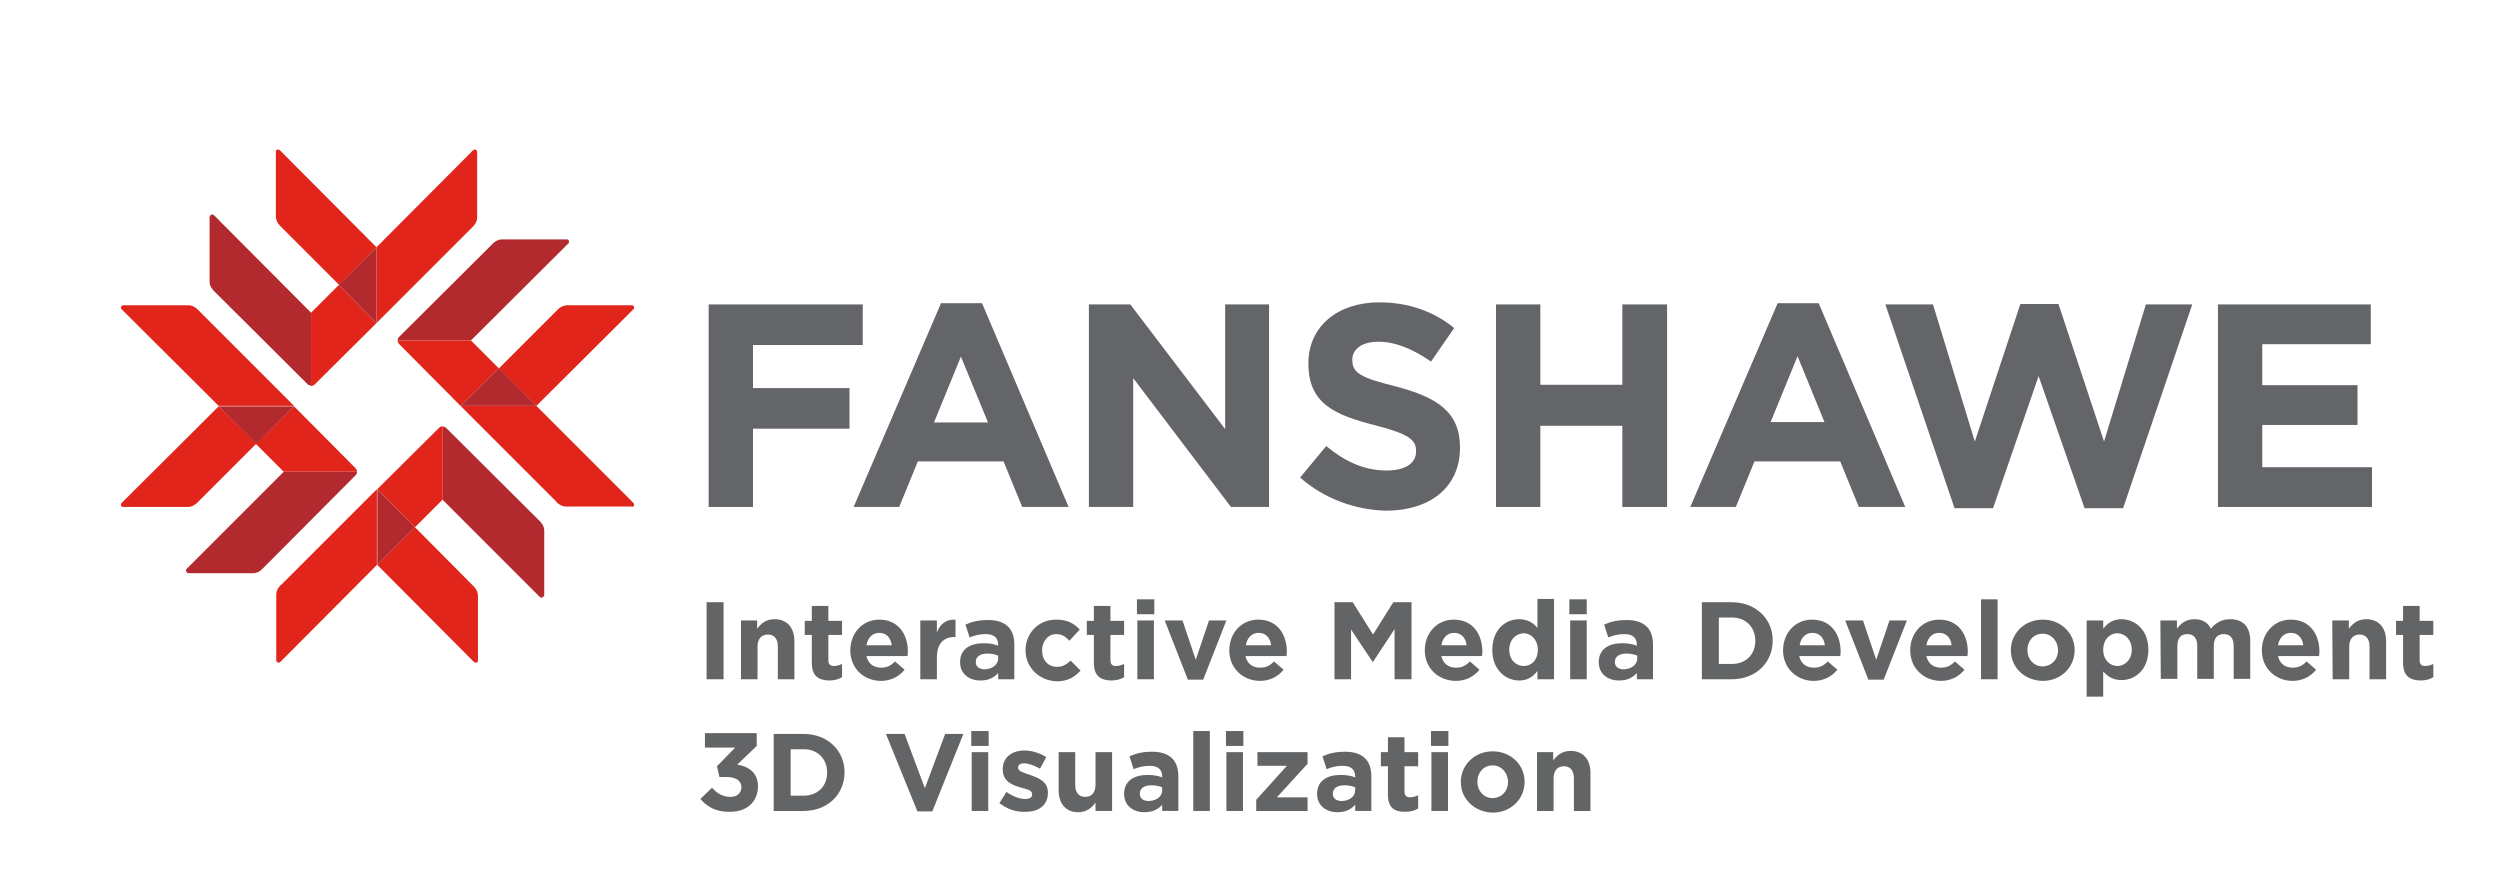 <?xml version="1.0" encoding="utf-8"?>
<!-- Generator: Adobe Illustrator 24.1.2, SVG Export Plug-In . SVG Version: 6.00 Build 0)  -->
<svg version="1.1" id="Layer_1" xmlns="http://www.w3.org/2000/svg" xmlns:xlink="http://www.w3.org/1999/xlink" x="0px" y="0px"
	 viewBox="0 0 603.6 214.3" style="enable-background:new 0 0 603.6 214.3;" xml:space="preserve">
<style type="text/css">
	.st0{enable-background:new    ;}
	.st1{fill:#636466;}
	.st2{fill:#808285;}
	.st3{fill:#ED1C24;}
	.st4{fill:#BE1E2D;}
	.st5{fill:#4D4D4F;}
	.st6{fill:#6D6E71;}
	.st7{fill:#636569;}
	.st8{fill:#E1251B;}
	.st9{fill:#EC1C24;}
	.st10{fill:#B2292E;}
</style>
<g class="st0">
	<path class="st1" d="M170.6,145.4h4.1V164h-4.1V145.4z"/>
	<path class="st1" d="M178.8,149.8h4v2c0.9-1.2,2.1-2.3,4.2-2.3c3,0,4.8,2,4.8,5.3v9.2h-4v-7.9c0-1.9-0.9-2.9-2.4-2.9
		s-2.5,1-2.5,2.9v7.9h-4v-14.2H178.8z"/>
	<path class="st1" d="M196,160v-6.7h-1.7v-3.4h1.7v-3.6h4v3.6h3.3v3.4H200v6.1c0,0.9,0.4,1.4,1.3,1.4c0.7,0,1.4-0.2,2-0.5v3.2
		c-0.8,0.5-1.8,0.8-3.2,0.8C197.7,164.2,196,163.3,196,160z"/>
	<path class="st1" d="M205.3,157L205.3,157c0-4.1,2.9-7.4,7-7.4c4.7,0,6.9,3.7,6.9,7.7c0,0.3,0,0.7-0.1,1.1h-9.9
		c0.4,1.8,1.7,2.8,3.5,2.8c1.4,0,2.3-0.4,3.4-1.5l2.3,2c-1.3,1.6-3.2,2.7-5.8,2.7C208.4,164.3,205.3,161.3,205.3,157z M215.3,155.8
		c-0.2-1.8-1.3-3-3-3s-2.8,1.2-3.1,3H215.3z"/>
	<path class="st1" d="M222.2,149.8h4v2.9c0.8-2,2.1-3.2,4.5-3.1v4.2h-0.2c-2.7,0-4.3,1.6-4.3,5v5.2h-4V149.8z"/>
	<path class="st1" d="M231.8,159.9L231.8,159.9c0-3.2,2.4-4.6,5.7-4.6c1.4,0,2.5,0.2,3.5,0.6v-0.2c0-1.7-1-2.6-3-2.6
		c-1.5,0-2.6,0.3-3.9,0.8l-1-3.1c1.6-0.7,3.1-1.1,5.5-1.1c2.2,0,3.8,0.6,4.8,1.6c1.1,1.1,1.5,2.6,1.5,4.5v8.2H241v-1.5
		c-1,1.1-2.3,1.8-4.3,1.8C234,164.3,231.8,162.7,231.8,159.9z M241,159v-0.7c-0.7-0.3-1.6-0.5-2.6-0.5c-1.7,0-2.8,0.7-2.8,2v0.1
		c0,1.1,0.9,1.7,2.2,1.7C239.7,161.5,241,160.4,241,159z"/>
	<path class="st1" d="M247.6,157L247.6,157c0-4.1,3.1-7.4,7.4-7.4c2.7,0,4.3,0.9,5.7,2.4l-2.5,2.7c-0.9-1-1.8-1.6-3.2-1.6
		c-2,0-3.4,1.8-3.4,3.9v0.1c0,2.2,1.4,3.9,3.6,3.9c1.4,0,2.3-0.6,3.3-1.5l2.4,2.4c-1.4,1.5-3,2.6-5.8,2.6
		C250.7,164.3,247.6,161,247.6,157z"/>
	<path class="st1" d="M264.1,160v-6.7h-1.7v-3.4h1.7v-3.6h4v3.6h3.3v3.4h-3.3v6.1c0,0.9,0.4,1.4,1.3,1.4c0.7,0,1.4-0.2,2-0.5v3.2
		c-0.8,0.5-1.8,0.8-3.2,0.8C265.8,164.2,264.1,163.3,264.1,160z"/>
	<path class="st1" d="M274.5,144.7h4.2v3.6h-4.2V144.7z M274.6,149.8h4V164h-4V149.8z"/>
	<path class="st1" d="M281.2,149.8h4.3l3.2,9.5l3.2-9.5h4.2l-5.6,14.3h-3.7L281.2,149.8z"/>
	<path class="st1" d="M296.8,157L296.8,157c0-4.1,2.9-7.4,7-7.4c4.7,0,6.9,3.7,6.9,7.7c0,0.3,0,0.7-0.1,1.1h-9.9
		c0.4,1.8,1.7,2.8,3.5,2.8c1.4,0,2.3-0.4,3.4-1.5l2.3,2c-1.3,1.6-3.2,2.7-5.8,2.7C300,164.3,296.8,161.3,296.8,157z M306.9,155.8
		c-0.2-1.8-1.3-3-3-3s-2.8,1.2-3.1,3H306.9z"/>
	<path class="st1" d="M322.2,145.4h4.4l4.9,7.8l4.9-7.8h4.4V164h-4.1v-12.1l-5.2,7.9h-0.1l-5.2-7.8v12h-4L322.2,145.4L322.2,145.4z"
		/>
	<path class="st1" d="M344,157L344,157c0-4.1,2.9-7.4,7-7.4c4.7,0,6.9,3.7,6.9,7.7c0,0.3,0,0.7-0.1,1.1H348c0.4,1.8,1.7,2.8,3.5,2.8
		c1.4,0,2.3-0.4,3.4-1.5l2.3,2c-1.3,1.6-3.2,2.7-5.8,2.7C347.2,164.3,344,161.3,344,157z M354.1,155.8c-0.2-1.8-1.3-3-3-3
		s-2.8,1.2-3.1,3H354.1z"/>
	<path class="st1" d="M360.3,156.9L360.3,156.9c0-4.8,3.1-7.4,6.5-7.4c2.1,0,3.5,1,4.4,2.1v-7h4V164h-4v-2c-1,1.3-2.3,2.3-4.4,2.3
		C363.5,164.3,360.3,161.7,360.3,156.9z M371.3,156.9L371.3,156.9c0-2.4-1.6-4-3.4-4s-3.5,1.5-3.5,3.9v0.1c0,2.4,1.6,3.9,3.5,3.9
		S371.3,159.3,371.3,156.9z"/>
	<path class="st1" d="M378.9,144.7h4.2v3.6h-4.2V144.7z M379.1,149.8h4V164h-4V149.8z"/>
	<path class="st1" d="M386,159.9L386,159.9c0-3.2,2.4-4.6,5.7-4.6c1.4,0,2.5,0.2,3.5,0.6v-0.2c0-1.7-1-2.6-3-2.6
		c-1.5,0-2.6,0.3-3.9,0.8l-1-3.1c1.6-0.7,3.1-1.1,5.5-1.1c2.2,0,3.8,0.6,4.8,1.6c1.1,1.1,1.5,2.6,1.5,4.5v8.2h-3.9v-1.5
		c-1,1.1-2.3,1.8-4.3,1.8C388.2,164.3,386,162.7,386,159.9z M395.3,159v-0.7c-0.7-0.3-1.6-0.5-2.6-0.5c-1.7,0-2.8,0.7-2.8,2v0.1
		c0,1.1,0.9,1.7,2.2,1.7C394,161.5,395.3,160.4,395.3,159z"/>
	<path class="st1" d="M410.9,145.4h7.2c5.8,0,9.9,4,9.9,9.2v0.1c0,5.2-4,9.3-9.9,9.3h-7.2V145.4z M418.2,160.3
		c3.3,0,5.6-2.3,5.6-5.5v-0.1c0-3.3-2.3-5.6-5.6-5.6H415v11.2L418.2,160.3L418.2,160.3z"/>
	<path class="st1" d="M430.5,157L430.5,157c0-4.1,2.9-7.4,7-7.4c4.7,0,6.9,3.7,6.9,7.7c0,0.3,0,0.7-0.1,1.1h-9.9
		c0.4,1.8,1.7,2.8,3.5,2.8c1.4,0,2.3-0.4,3.4-1.5l2.3,2c-1.3,1.6-3.2,2.7-5.8,2.7C433.7,164.3,430.5,161.3,430.5,157z M440.6,155.8
		c-0.2-1.8-1.3-3-3-3s-2.8,1.2-3.1,3H440.6z"/>
	<path class="st1" d="M445.5,149.8h4.3l3.2,9.5l3.2-9.5h4.2l-5.6,14.3h-3.7L445.5,149.8z"/>
	<path class="st1" d="M461.2,157L461.2,157c0-4.1,2.9-7.4,7-7.4c4.7,0,6.9,3.7,6.9,7.7c0,0.3,0,0.7-0.1,1.1h-9.9
		c0.4,1.8,1.7,2.8,3.5,2.8c1.4,0,2.3-0.4,3.4-1.5l2.3,2c-1.3,1.6-3.2,2.7-5.8,2.7C464.4,164.3,461.2,161.3,461.2,157z M471.2,155.8
		c-0.2-1.8-1.3-3-3-3s-2.8,1.2-3.1,3H471.2z"/>
	<path class="st1" d="M478.3,144.7h4V164h-4V144.7z"/>
	<path class="st1" d="M485.5,157L485.5,157c0-4.1,3.3-7.4,7.7-7.4c4.4,0,7.7,3.3,7.7,7.3v0.1c0,4.1-3.3,7.4-7.7,7.4
		C488.7,164.3,485.5,161.1,485.5,157z M496.9,157L496.9,157c0-2.1-1.5-4-3.7-4c-2.3,0-3.7,1.8-3.7,3.9v0.1c0,2.1,1.5,3.9,3.7,3.9
		C495.5,160.8,496.9,159.1,496.9,157z"/>
	<path class="st1" d="M503.8,149.8h4v2c1-1.3,2.3-2.3,4.4-2.3c3.3,0,6.5,2.6,6.5,7.3v0.1c0,4.7-3.1,7.3-6.5,7.3
		c-2.1,0-3.5-1-4.4-2.1v6.1h-4L503.8,149.8L503.8,149.8z M514.7,156.9L514.7,156.9c0-2.4-1.6-4-3.5-4s-3.4,1.6-3.4,3.9v0.1
		c0,2.4,1.6,3.9,3.4,3.9S514.7,159.3,514.7,156.9z"/>
	<path class="st1" d="M521.6,149.8h4v2c0.9-1.2,2.1-2.3,4.2-2.3c1.9,0,3.3,0.8,4,2.3c1.2-1.5,2.7-2.3,4.7-2.3c3,0,4.8,1.8,4.8,5.2
		v9.2h-4V156c0-1.9-0.8-2.9-2.4-2.9s-2.4,1-2.4,2.9v7.9h-4V156c0-1.9-0.8-2.9-2.4-2.9s-2.4,1-2.4,2.9v7.9h-4L521.6,149.8
		L521.6,149.8z"/>
	<path class="st1" d="M546.1,157L546.1,157c0-4.1,2.9-7.4,7-7.4c4.7,0,6.9,3.7,6.9,7.7c0,0.3,0,0.7-0.1,1.1H550
		c0.4,1.8,1.7,2.8,3.5,2.8c1.4,0,2.3-0.4,3.4-1.5l2.3,2c-1.3,1.6-3.2,2.7-5.8,2.7C549.3,164.3,546.1,161.3,546.1,157z M556.1,155.8
		c-0.2-1.8-1.3-3-3-3s-2.8,1.2-3.1,3H556.1z"/>
	<path class="st1" d="M563.1,149.8h4v2c0.9-1.2,2.1-2.3,4.2-2.3c3,0,4.8,2,4.8,5.3v9.2h-4v-7.9c0-1.9-0.9-2.9-2.4-2.9
		s-2.5,1-2.5,2.9v7.9h-4L563.1,149.8L563.1,149.8z"/>
	<path class="st1" d="M580.2,160v-6.7h-1.7v-3.4h1.7v-3.6h4v3.6h3.3v3.4h-3.3v6.1c0,0.9,0.4,1.4,1.3,1.4c0.7,0,1.4-0.2,2-0.5v3.2
		c-0.8,0.5-1.8,0.8-3.2,0.8C581.9,164.2,580.2,163.3,580.2,160z"/>
</g>
<g class="st0">
	<path class="st1" d="M169.1,192.9l2.8-2.7c1.3,1.4,2.6,2.2,4.5,2.2c1.5,0,2.6-0.9,2.6-2.3V190c0-1.5-1.4-2.4-3.6-2.4h-1.7l-0.6-2.6
		l4.4-4.5h-7.3V177h12.5v3.1l-4.7,4.5c2.5,0.4,5,1.8,5,5.2v0.1c0,3.5-2.5,6.1-6.7,6.1C173,196.1,170.7,194.8,169.1,192.9z"/>
	<path class="st1" d="M186.8,177.2h7.2c5.8,0,9.9,4,9.9,9.2v0.1c0,5.2-4,9.3-9.9,9.3h-7.2V177.2z M194.1,192.1
		c3.3,0,5.6-2.3,5.6-5.5v-0.1c0-3.3-2.3-5.6-5.6-5.6h-3.2v11.2L194.1,192.1L194.1,192.1z"/>
	<path class="st1" d="M213.9,177.2h4.5l4.9,13.1l4.9-13.1h4.4l-7.5,18.7h-3.6L213.9,177.2z"/>
	<path class="st1" d="M234.5,176.5h4.2v3.6h-4.2V176.5z M234.6,181.6h4v14.2h-4V181.6z"/>
	<path class="st1" d="M241.3,193.9l1.7-2.7c1.5,1.1,3.2,1.7,4.5,1.7c1.2,0,1.7-0.4,1.7-1.1v-0.1c0-0.9-1.4-1.2-2.9-1.6
		c-2-0.6-4.2-1.5-4.2-4.3v-0.1c0-2.9,2.3-4.5,5.2-4.5c1.8,0,3.8,0.6,5.3,1.6l-1.5,2.8c-1.4-0.8-2.8-1.3-3.8-1.3s-1.5,0.4-1.5,1v0.1
		c0,0.8,1.4,1.2,2.9,1.7c2,0.7,4.3,1.6,4.3,4.2v0.1c0,3.2-2.4,4.6-5.4,4.6C245.4,196.1,243.2,195.4,241.3,193.9z"/>
	<path class="st1" d="M255.6,190.8v-9.2h4v7.9c0,1.9,0.9,2.9,2.4,2.9s2.5-1,2.5-2.9v-7.9h4v14.2h-4v-2c-0.9,1.2-2.1,2.3-4.2,2.3
		C257.4,196.1,255.6,194.1,255.6,190.8z"/>
	<path class="st1" d="M271.4,191.7L271.4,191.7c0-3.2,2.4-4.6,5.7-4.6c1.4,0,2.5,0.2,3.5,0.6v-0.2c0-1.7-1-2.6-3-2.6
		c-1.5,0-2.6,0.3-3.9,0.8l-1-3.1c1.6-0.7,3.1-1.1,5.5-1.1c2.2,0,3.8,0.6,4.8,1.6c1.1,1.1,1.5,2.6,1.5,4.5v8.2h-3.9v-1.5
		c-1,1.1-2.3,1.8-4.3,1.8C273.6,196.1,271.4,194.5,271.4,191.7z M280.6,190.8v-0.7c-0.7-0.3-1.6-0.5-2.6-0.5c-1.7,0-2.8,0.7-2.8,2
		v0.1c0,1.1,0.9,1.7,2.2,1.7C279.4,193.3,280.6,192.2,280.6,190.8z"/>
	<path class="st1" d="M288.1,176.5h4v19.3h-4V176.5z"/>
	<path class="st1" d="M296,176.5h4.2v3.6H296V176.5z M296.1,181.6h4v14.2h-4V181.6z"/>
	<path class="st1" d="M303.4,193l7.3-8.1h-7.1v-3.3h12.1v2.8l-7.4,8.1h7.4v3.3h-12.4V193H303.4z"/>
	<path class="st1" d="M318,191.7L318,191.7c0-3.2,2.4-4.6,5.7-4.6c1.4,0,2.5,0.2,3.5,0.6v-0.2c0-1.7-1-2.6-3-2.6
		c-1.5,0-2.6,0.3-3.9,0.8l-1-3.1c1.6-0.7,3.1-1.1,5.5-1.1c2.2,0,3.8,0.6,4.8,1.6c1.1,1.1,1.5,2.6,1.5,4.5v8.2h-3.9v-1.5
		c-1,1.1-2.3,1.8-4.3,1.8C320.2,196.1,318,194.5,318,191.7z M327.2,190.8v-0.7c-0.7-0.3-1.6-0.5-2.6-0.5c-1.7,0-2.8,0.7-2.8,2v0.1
		c0,1.1,0.9,1.7,2.2,1.7C326,193.3,327.2,192.2,327.2,190.8z"/>
	<path class="st1" d="M335.1,191.8V185h-1.7v-3.4h1.7V178h4v3.6h3.3v3.4h-3.3v6.1c0,0.9,0.4,1.4,1.3,1.4c0.7,0,1.4-0.2,2-0.5v3.2
		c-0.8,0.5-1.8,0.8-3.2,0.8C336.7,196,335.1,195.1,335.1,191.8z"/>
	<path class="st1" d="M345.5,176.5h4.2v3.6h-4.2V176.5z M345.6,181.6h4v14.2h-4V181.6z"/>
	<path class="st1" d="M352.7,188.8L352.7,188.8c0-4.1,3.3-7.4,7.7-7.4c4.4,0,7.7,3.3,7.7,7.3v0.1c0,4.1-3.3,7.4-7.7,7.4
		C356,196.1,352.7,192.9,352.7,188.8z M364.1,188.8L364.1,188.8c0-2.1-1.5-4-3.7-4c-2.3,0-3.7,1.8-3.7,3.9v0.1
		c0,2.1,1.5,3.9,3.7,3.9C362.7,192.6,364.1,190.9,364.1,188.8z"/>
	<path class="st1" d="M371,181.6h4v2c0.9-1.2,2.1-2.3,4.2-2.3c3,0,4.8,2,4.8,5.3v9.2h-4v-7.9c0-1.9-0.9-2.9-2.4-2.9s-2.5,1-2.5,2.9
		v7.9h-4v-14.2H371z"/>
</g>
<g>
	<path class="st2" d="M-545.3,59.3l-23.4-23.5c-0.2-0.2-0.4-0.2-0.6-0.2c-0.3,0.1-0.4,0.3-0.4,0.5c0,0,0,15.6,0,15.7
		c0,0.9,0.4,1.7,1,2.3l0,0l14.3,14.3L-545.3,59.3z"/>
	<path class="st3" d="M-561.2,93.8"/>
	<path class="st4" d="M-561.1,93.8"/>
	<path class="st5" d="M-584.7,51.6c-0.2-0.2-0.4-0.2-0.6-0.2c-0.2,0.1-0.4,0.3-0.5,0.5v15.6c-0.1,1.4,1,2.4,1,2.4l22.8,22.7
		c0.1,0.1,0.4,0.4,0.9,0.4V75.1L-584.7,51.6z"/>
	<path class="st2" d="M-545.3,77.6l-9.1-9.2l-6.7,6.7v17.8c0.6,0,1-0.5,1-0.5L-545.3,77.6z"/>
	<path class="st2" d="M-520.8,36.2c0-0.4-0.3-0.6-0.6-0.6c-0.1,0-0.3,0.1-0.4,0.2l-23.5,23.5v18.4l23.1-23.1l0,0
		c0.8-0.7,1.3-1.6,1.3-2.5L-520.8,36.2L-520.8,36.2z"/>
	<polygon class="st5" points="-545.3,59.3 -554.4,68.4 -545.3,77.6 	"/>
	<path class="st2" d="M-583.6,97.8l-23.5,23.4c-0.2,0.2-0.2,0.4-0.2,0.6c0.1,0.3,0.3,0.4,0.5,0.4c0,0,15.6,0,15.7,0
		c0.9,0,1.7-0.4,2.3-1l0,0l14.4-14.2L-583.6,97.8z"/>
	<path class="st3" d="M-549.1,113.7"/>
	<path class="st4" d="M-549.1,113.7"/>
	<path class="st5" d="M-591.3,137.2c-0.2,0.2-0.2,0.4-0.2,0.6c0.1,0.2,0.3,0.4,0.5,0.5h15.6c1.4,0.1,2.4-1,2.4-1l22.6-22.7
		c0.1-0.1,0.4-0.4,0.4-0.9h-17.7L-591.3,137.2z"/>
	<path class="st6" d="M-565.2,97.8l-9.2,9.1l6.7,6.7h17.8c0-0.6-0.5-1-0.5-1L-565.2,97.8z"/>
	<path class="st2" d="M-606.7,73.4c-0.4,0-0.6,0.3-0.6,0.6c0,0.1,0.1,0.3,0.2,0.4l23.5,23.4h18.4l-23.1-23.1l0,0
		c-0.7-0.8-1.6-1.3-2.5-1.3C-590.8,73.4-606.7,73.4-606.7,73.4z"/>
	<polygon class="st5" points="-583.6,97.8 -574.4,107 -565.2,97.8 	"/>
	<path class="st2" d="M-545.1,136.3l23.4,23.5c0.2,0.2,0.4,0.2,0.6,0.2c0.3-0.1,0.4-0.3,0.4-0.5c0,0,0-15.6,0-15.7
		c0-0.9-0.4-1.7-1-2.3l0,0l-14.3-14.3L-545.1,136.3z"/>
	<path class="st5" d="M-505.7,144c0.2,0.2,0.4,0.2,0.6,0.2c0.2,0,0.4-0.3,0.5-0.5v-15.6c0.1-1.4-1-2.4-1-2.4l-22.8-22.7
		c-0.1-0.1-0.4-0.4-0.9-0.4v17.8L-505.7,144z"/>
	<path class="st2" d="M-545.1,117.9l9.1,9.2l6.7-6.7v-17.8c-0.6,0-1,0.5-1,0.5L-545.1,117.9z"/>
	<path class="st2" d="M-569.6,159.4c0,0.4,0.3,0.6,0.6,0.6c0.1,0,0.3-0.1,0.4-0.2l23.4-23.5v-18.4l-23,23.1l0,0
		c-0.8,0.7-1.3,1.6-1.3,2.5L-569.6,159.4L-569.6,159.4z"/>
	<polygon class="st5" points="-545.1,136.3 -536,127.2 -545.1,117.9 	"/>
	<path class="st2" d="M-506.5,97.7l23.5-23.4c0.2-0.2,0.2-0.4,0.2-0.6c-0.1-0.3-0.3-0.4-0.5-0.4c0,0-15.6,0-15.7,0
		c-0.9,0-1.7,0.4-2.3,1l0,0l-14.3,14.3L-506.5,97.7z"/>
	<path class="st3" d="M-541,81.9"/>
	<path class="st4" d="M-541,81.9"/>
	<path class="st5" d="M-498.8,58.4c0.2-0.2,0.2-0.4,0.2-0.6c-0.1-0.2-0.3-0.4-0.5-0.5h-15.6c-1.4-0.1-2.4,1-2.4,1L-539.8,81
		c-0.1,0.1-0.4,0.4-0.4,0.9h17.8L-498.8,58.4z"/>
	<path class="st2" d="M-524.9,97.7l9.2-9.1l-6.7-6.7h-17.8c0,0.6,0.5,1,0.5,1L-524.9,97.7z"/>
	<path class="st2" d="M-483.4,122.2c0.4,0,0.6-0.3,0.6-0.6c0-0.1-0.1-0.3-0.2-0.4l-23.5-23.4h-18.4l23.1,23.1l0,0
		c0.7,0.8,1.6,1.3,2.5,1.3H-483.4z"/>
	<polygon class="st5" points="-506.5,97.7 -515.6,88.6 -524.9,97.7 	"/>
</g>
<g>
	<polygon class="st1" points="-465.7,73.6 -428.3,73.6 -428.3,83.4 -454.8,83.4 -454.8,93.8 -431.4,93.8 -431.4,103.7 -454.8,103.7 
		-454.8,122.7 -465.7,122.7 	"/>
	<path class="st1" d="M-409.3,73.2h10l21.1,49.5h-11.3l-4.5-11h-20.8l-4.5,11h-11L-409.3,73.2z M-397.9,102.1l-6.5-15.9l-6.5,15.9
		H-397.9z"/>
	<polygon class="st1" points="-373.3,73.6 -363.4,73.6 -340.3,103.8 -340.3,73.6 -329.7,73.6 -329.7,122.7 -338.9,122.7 
		-362.7,91.4 -362.7,122.7 -373.3,122.7 	"/>
	<path class="st1" d="M-322,115.5l6.4-7.7c4.4,3.6,9.1,6,14.7,6c4.4,0,7.1-1.8,7.1-4.6v-0.1c0-2.7-1.7-4.1-9.9-6.2
		c-9.9-2.5-16.3-5.3-16.3-15v-0.1c0-8.9,7.2-14.8,17.2-14.8c7.2,0,13.3,2.3,18.2,6.3l-5.6,8.1c-4.4-3-8.6-4.8-12.8-4.8
		c-4.1,0-6.3,1.9-6.3,4.3V87c0,3.2,2.1,4.3,10.6,6.5c10,2.6,15.6,6.2,15.6,14.7v0.1c0,9.8-7.4,15.2-18,15.2
		C-308.7,123.4-316.2,120.8-322,115.5"/>
	<polygon class="st1" points="-274.6,73.6 -263.8,73.6 -263.8,93 -243.8,93 -243.8,73.6 -233,73.6 -233,122.7 -243.8,122.7 
		-243.8,103 -263.8,103 -263.8,122.7 -274.6,122.7 	"/>
	<path class="st1" d="M-206.2,73.2h10l21.1,49.5h-11.3l-4.5-11h-20.8l-4.5,11h-11L-206.2,73.2z M-194.8,102.1l-6.5-15.9l-6.5,15.9
		H-194.8z"/>
	<polygon class="st1" points="-180.1,73.6 -168.5,73.6 -158.3,106.8 -147.3,73.4 -138,73.4 -127,106.8 -116.9,73.6 -105.6,73.6 
		-122.3,123 -131.7,123 -142.8,90.9 -153.9,123 -163.3,123 	"/>
	<polygon class="st1" points="-99.3,73.6 -62.3,73.6 -62.3,83.2 -88.6,83.2 -88.6,93.1 -65.4,93.1 -65.4,102.7 -88.6,102.7 
		-88.6,113.1 -61.9,113.1 -61.9,122.7 -99.3,122.7 	"/>
</g>
<g class="st0">
	<path class="st1" d="M-465.4,145.4h4.1V164h-4.1V145.4z"/>
	<path class="st1" d="M-457.2,149.8h4v2c0.9-1.2,2.1-2.3,4.2-2.3c3,0,4.8,2,4.8,5.3v9.2h-4v-7.9c0-1.9-0.9-2.9-2.4-2.9
		s-2.5,1-2.5,2.9v7.9h-4v-14.2H-457.2z"/>
	<path class="st1" d="M-440,160v-6.7h-1.7v-3.4h1.7v-3.6h4v3.6h3.3v3.4h-3.3v6.1c0,0.9,0.4,1.4,1.3,1.4c0.7,0,1.4-0.2,2-0.5v3.2
		c-0.8,0.5-1.8,0.8-3.2,0.8C-438.3,164.2-440,163.3-440,160z"/>
	<path class="st1" d="M-430.7,157L-430.7,157c0-4.1,2.9-7.4,7-7.4c4.7,0,6.9,3.7,6.9,7.7c0,0.3,0,0.7-0.1,1.1h-9.9
		c0.4,1.8,1.7,2.8,3.5,2.8c1.4,0,2.3-0.4,3.4-1.5l2.3,2c-1.3,1.6-3.2,2.7-5.8,2.7C-427.6,164.3-430.7,161.3-430.7,157z
		 M-420.7,155.8c-0.2-1.8-1.3-3-3-3c-1.7,0-2.8,1.2-3.1,3H-420.7z"/>
	<path class="st1" d="M-413.8,149.8h4v2.9c0.8-2,2.1-3.2,4.5-3.1v4.2h-0.2c-2.7,0-4.3,1.6-4.3,5v5.2h-4V149.8z"/>
	<path class="st1" d="M-404.2,159.9L-404.2,159.9c0-3.2,2.4-4.6,5.7-4.6c1.4,0,2.5,0.2,3.5,0.6v-0.2c0-1.7-1-2.6-3-2.6
		c-1.5,0-2.6,0.3-3.9,0.8l-1-3.1c1.6-0.7,3.1-1.1,5.5-1.1c2.2,0,3.8,0.6,4.8,1.6c1.1,1.1,1.5,2.6,1.5,4.5v8.2h-3.9v-1.5
		c-1,1.1-2.3,1.8-4.3,1.8C-402,164.3-404.2,162.7-404.2,159.9z M-395,159v-0.7c-0.7-0.3-1.6-0.5-2.6-0.5c-1.7,0-2.8,0.7-2.8,2v0.1
		c0,1.1,0.9,1.7,2.2,1.7C-396.3,161.5-395,160.4-395,159z"/>
	<path class="st1" d="M-388.4,157L-388.4,157c0-4.1,3.1-7.4,7.4-7.4c2.7,0,4.3,0.9,5.7,2.4l-2.5,2.7c-0.9-1-1.8-1.6-3.2-1.6
		c-2,0-3.4,1.8-3.4,3.9v0.1c0,2.2,1.4,3.9,3.6,3.9c1.4,0,2.3-0.6,3.3-1.5l2.4,2.4c-1.4,1.5-3,2.6-5.8,2.6
		C-385.3,164.3-388.4,161-388.4,157z"/>
	<path class="st1" d="M-371.9,160v-6.7h-1.7v-3.4h1.7v-3.6h4v3.6h3.3v3.4h-3.3v6.1c0,0.9,0.4,1.4,1.3,1.4c0.7,0,1.4-0.2,2-0.5v3.2
		c-0.8,0.5-1.8,0.8-3.2,0.8C-370.2,164.2-371.9,163.3-371.9,160z"/>
	<path class="st1" d="M-361.5,144.7h4.2v3.6h-4.2V144.7z M-361.4,149.8h4V164h-4V149.8z"/>
	<path class="st1" d="M-354.8,149.8h4.3l3.2,9.5l3.2-9.5h4.2l-5.6,14.3h-3.7L-354.8,149.8z"/>
	<path class="st1" d="M-339.2,157L-339.2,157c0-4.1,2.9-7.4,7-7.4c4.7,0,6.9,3.7,6.9,7.7c0,0.3,0,0.7-0.1,1.1h-9.9
		c0.4,1.8,1.7,2.8,3.5,2.8c1.4,0,2.3-0.4,3.4-1.5l2.3,2c-1.3,1.6-3.2,2.7-5.8,2.7C-336,164.3-339.2,161.3-339.2,157z M-329.1,155.8
		c-0.2-1.8-1.3-3-3-3s-2.8,1.2-3.1,3H-329.1z"/>
	<path class="st1" d="M-313.8,145.4h4.4l4.9,7.8l4.9-7.8h4.4V164h-4.1v-12.1l-5.2,7.9h-0.1l-5.2-7.8v12h-4L-313.8,145.4
		L-313.8,145.4z"/>
	<path class="st1" d="M-292,157L-292,157c0-4.1,2.9-7.4,7-7.4c4.7,0,6.9,3.7,6.9,7.7c0,0.3,0,0.7-0.1,1.1h-9.8
		c0.4,1.8,1.7,2.8,3.5,2.8c1.4,0,2.3-0.4,3.4-1.5l2.3,2c-1.3,1.6-3.2,2.7-5.8,2.7C-288.8,164.3-292,161.3-292,157z M-281.9,155.8
		c-0.2-1.8-1.3-3-3-3s-2.8,1.2-3.1,3H-281.9z"/>
	<path class="st1" d="M-275.7,156.9L-275.7,156.9c0-4.8,3.1-7.4,6.5-7.4c2.1,0,3.5,1,4.4,2.1v-7h4V164h-4v-2c-1,1.3-2.3,2.3-4.4,2.3
		C-272.5,164.3-275.7,161.7-275.7,156.9z M-264.7,156.9L-264.7,156.9c0-2.4-1.6-4-3.4-4s-3.5,1.5-3.5,3.9v0.1c0,2.4,1.6,3.9,3.5,3.9
		S-264.7,159.3-264.7,156.9z"/>
	<path class="st1" d="M-257.1,144.7h4.2v3.6h-4.2V144.7z M-256.9,149.8h4V164h-4V149.8z"/>
	<path class="st1" d="M-250,159.9L-250,159.9c0-3.2,2.4-4.6,5.7-4.6c1.4,0,2.5,0.2,3.5,0.6v-0.2c0-1.7-1-2.6-3-2.6
		c-1.5,0-2.6,0.3-3.9,0.8l-1-3.1c1.6-0.7,3.1-1.1,5.5-1.1c2.2,0,3.8,0.6,4.8,1.6c1.1,1.1,1.5,2.6,1.5,4.5v8.2h-3.9v-1.5
		c-1,1.1-2.3,1.8-4.3,1.8C-247.8,164.3-250,162.7-250,159.9z M-240.7,159v-0.7c-0.7-0.3-1.6-0.5-2.6-0.5c-1.7,0-2.8,0.7-2.8,2v0.1
		c0,1.1,0.9,1.7,2.2,1.7C-242,161.5-240.7,160.4-240.7,159z"/>
	<path class="st1" d="M-225.1,145.4h7.2c5.8,0,9.9,4,9.9,9.2v0.1c0,5.2-4,9.3-9.9,9.3h-7.2V145.4z M-217.8,160.3
		c3.3,0,5.6-2.3,5.6-5.5v-0.1c0-3.3-2.3-5.6-5.6-5.6h-3.2v11.2L-217.8,160.3L-217.8,160.3z"/>
	<path class="st1" d="M-205.5,157L-205.5,157c0-4.1,2.9-7.4,7-7.4c4.7,0,6.9,3.7,6.9,7.7c0,0.3,0,0.7-0.1,1.1h-9.9
		c0.4,1.8,1.7,2.8,3.5,2.8c1.4,0,2.3-0.4,3.4-1.5l2.3,2c-1.3,1.6-3.2,2.7-5.8,2.7C-202.3,164.3-205.5,161.3-205.5,157z
		 M-195.4,155.8c-0.2-1.8-1.3-3-3-3s-2.8,1.2-3.1,3H-195.4z"/>
	<path class="st1" d="M-190.5,149.8h4.3l3.2,9.5l3.2-9.5h4.2l-5.6,14.3h-3.7L-190.5,149.8z"/>
	<path class="st1" d="M-174.8,157L-174.8,157c0-4.1,2.9-7.4,7-7.4c4.7,0,6.9,3.7,6.9,7.7c0,0.3,0,0.7-0.1,1.1h-9.9
		c0.4,1.8,1.7,2.8,3.5,2.8c1.4,0,2.3-0.4,3.4-1.5l2.3,2c-1.3,1.6-3.2,2.7-5.8,2.7C-171.6,164.3-174.8,161.3-174.8,157z
		 M-164.8,155.8c-0.2-1.8-1.3-3-3-3s-2.8,1.2-3.1,3H-164.8z"/>
	<path class="st1" d="M-157.7,144.7h4V164h-4V144.7z"/>
	<path class="st1" d="M-150.5,157L-150.5,157c0-4.1,3.3-7.4,7.7-7.4c4.4,0,7.7,3.3,7.7,7.3v0.1c0,4.1-3.3,7.4-7.7,7.4
		C-147.3,164.3-150.5,161.1-150.5,157z M-139.1,157L-139.1,157c0-2.1-1.5-4-3.7-4c-2.3,0-3.7,1.8-3.7,3.9v0.1c0,2.1,1.5,3.9,3.7,3.9
		C-140.5,160.8-139.1,159.1-139.1,157z"/>
	<path class="st1" d="M-132.2,149.8h4v2c1-1.3,2.3-2.3,4.4-2.3c3.3,0,6.5,2.6,6.5,7.3v0.1c0,4.7-3.1,7.3-6.5,7.3
		c-2.1,0-3.5-1-4.4-2.1v6.1h-4L-132.2,149.8L-132.2,149.8z M-121.3,156.9L-121.3,156.9c0-2.4-1.6-4-3.5-4s-3.4,1.6-3.4,3.9v0.1
		c0,2.4,1.6,3.9,3.4,3.9S-121.3,159.3-121.3,156.9z"/>
	<path class="st1" d="M-114.4,149.8h4v2c0.9-1.2,2.1-2.3,4.2-2.3c1.9,0,3.3,0.8,4,2.3c1.2-1.5,2.7-2.3,4.7-2.3c3,0,4.8,1.8,4.8,5.2
		v9.2h-4V156c0-1.9-0.8-2.9-2.4-2.9s-2.4,1-2.4,2.9v7.9h-4V156c0-1.9-0.8-2.9-2.4-2.9s-2.4,1-2.4,2.9v7.9h-4L-114.4,149.8
		L-114.4,149.8z"/>
	<path class="st1" d="M-89.9,157L-89.9,157c0-4.1,2.9-7.4,7-7.4c4.7,0,6.9,3.7,6.9,7.7c0,0.3,0,0.7-0.1,1.1H-86
		c0.4,1.8,1.7,2.8,3.5,2.8c1.4,0,2.3-0.4,3.4-1.5l2.3,2c-1.3,1.6-3.2,2.7-5.8,2.7C-86.7,164.3-89.9,161.3-89.9,157z M-79.9,155.8
		c-0.2-1.8-1.3-3-3-3s-2.8,1.2-3.1,3H-79.9z"/>
	<path class="st1" d="M-72.9,149.8h4v2c0.9-1.2,2.1-2.3,4.2-2.3c3,0,4.8,2,4.8,5.3v9.2h-4v-7.9c0-1.9-0.9-2.9-2.4-2.9
		s-2.5,1-2.5,2.9v7.9h-4L-72.9,149.8L-72.9,149.8z"/>
	<path class="st1" d="M-55.8,160v-6.7h-1.7v-3.4h1.7v-3.6h4v3.6h3.3v3.4h-3.3v6.1c0,0.9,0.4,1.4,1.3,1.4c0.7,0,1.4-0.2,2-0.5v3.2
		c-0.8,0.5-1.8,0.8-3.2,0.8C-54.1,164.2-55.8,163.3-55.8,160z"/>
</g>
<g class="st0">
	<path class="st1" d="M-466.9,192.9l2.8-2.7c1.3,1.4,2.6,2.2,4.5,2.2c1.5,0,2.6-0.9,2.6-2.3V190c0-1.5-1.4-2.4-3.6-2.4h-1.7
		l-0.6-2.6l4.4-4.5h-7.3V177h12.5v3.1l-4.7,4.5c2.5,0.4,5,1.8,5,5.2v0.1c0,3.5-2.5,6.1-6.7,6.1C-463,196.1-465.3,194.8-466.9,192.9z
		"/>
	<path class="st1" d="M-449.2,177.2h7.2c5.8,0,9.9,4,9.9,9.2v0.1c0,5.2-4,9.3-9.9,9.3h-7.2V177.2z M-441.9,192.1
		c3.3,0,5.6-2.3,5.6-5.5v-0.1c0-3.3-2.3-5.6-5.6-5.6h-3.2v11.2L-441.9,192.1L-441.9,192.1z"/>
	<path class="st1" d="M-422.1,177.2h4.5l4.9,13.1l4.9-13.1h4.4l-7.5,18.7h-3.6L-422.1,177.2z"/>
	<path class="st1" d="M-401.5,176.5h4.2v3.6h-4.2V176.5z M-401.4,181.6h4v14.2h-4V181.6z"/>
	<path class="st1" d="M-394.7,193.9l1.7-2.7c1.5,1.1,3.2,1.7,4.5,1.7c1.2,0,1.7-0.4,1.7-1.1v-0.1c0-0.9-1.4-1.2-2.9-1.6
		c-2-0.6-4.2-1.5-4.2-4.3v-0.1c0-2.9,2.3-4.5,5.2-4.5c1.8,0,3.8,0.6,5.3,1.6l-1.5,2.8c-1.4-0.8-2.8-1.3-3.8-1.3s-1.5,0.4-1.5,1v0.1
		c0,0.8,1.4,1.2,2.9,1.7c2,0.7,4.3,1.6,4.3,4.2v0.1c0,3.2-2.4,4.6-5.4,4.6C-390.6,196.1-392.8,195.4-394.7,193.9z"/>
	<path class="st1" d="M-380.4,190.8v-9.2h4v7.9c0,1.9,0.9,2.9,2.4,2.9s2.5-1,2.5-2.9v-7.9h4v14.2h-4v-2c-0.9,1.2-2.1,2.3-4.2,2.3
		C-378.6,196.1-380.4,194.1-380.4,190.8z"/>
	<path class="st1" d="M-364.6,191.7L-364.6,191.7c0-3.2,2.4-4.6,5.7-4.6c1.4,0,2.5,0.2,3.5,0.6v-0.2c0-1.7-1-2.6-3-2.6
		c-1.5,0-2.6,0.3-3.9,0.8l-1-3.1c1.6-0.7,3.1-1.1,5.5-1.1c2.2,0,3.8,0.6,4.8,1.6c1.1,1.1,1.5,2.6,1.5,4.5v8.2h-3.9v-1.5
		c-1,1.1-2.3,1.8-4.3,1.8C-362.4,196.1-364.6,194.5-364.6,191.7z M-355.4,190.8v-0.7c-0.7-0.3-1.6-0.5-2.6-0.5c-1.7,0-2.8,0.7-2.8,2
		v0.1c0,1.1,0.9,1.7,2.2,1.7C-356.6,193.3-355.4,192.2-355.4,190.8z"/>
	<path class="st1" d="M-347.9,176.5h4v19.3h-4V176.5z"/>
	<path class="st1" d="M-340,176.5h4.2v3.6h-4.2V176.5z M-339.9,181.6h4v14.2h-4V181.6z"/>
	<path class="st1" d="M-332.6,193l7.3-8.1h-7.1v-3.3h12.1v2.8l-7.4,8.1h7.4v3.3h-12.4V193H-332.6z"/>
	<path class="st1" d="M-318,191.7L-318,191.7c0-3.2,2.4-4.6,5.7-4.6c1.4,0,2.5,0.2,3.5,0.6v-0.2c0-1.7-1-2.6-3-2.6
		c-1.5,0-2.6,0.3-3.9,0.8l-1-3.1c1.6-0.7,3.1-1.1,5.5-1.1c2.2,0,3.8,0.6,4.8,1.6c1.1,1.1,1.5,2.6,1.5,4.5v8.2h-3.9v-1.5
		c-1,1.1-2.3,1.8-4.3,1.8C-315.8,196.1-318,194.5-318,191.7z M-308.8,190.8v-0.7c-0.7-0.3-1.6-0.5-2.6-0.5c-1.7,0-2.8,0.7-2.8,2v0.1
		c0,1.1,0.9,1.7,2.2,1.7C-310,193.3-308.8,192.2-308.8,190.8z"/>
	<path class="st1" d="M-300.9,191.8V185h-1.7v-3.4h1.7V178h4v3.6h3.3v3.4h-3.3v6.1c0,0.9,0.4,1.4,1.3,1.4c0.7,0,1.4-0.2,2-0.5v3.2
		c-0.8,0.5-1.8,0.8-3.2,0.8C-299.3,196-300.9,195.1-300.9,191.8z"/>
	<path class="st1" d="M-290.5,176.5h4.2v3.6h-4.2V176.5z M-290.4,181.6h4v14.2h-4V181.6z"/>
	<path class="st1" d="M-283.3,188.8L-283.3,188.8c0-4.1,3.3-7.4,7.7-7.4c4.4,0,7.7,3.3,7.7,7.3v0.1c0,4.1-3.3,7.4-7.7,7.4
		C-280,196.1-283.3,192.9-283.3,188.8z M-271.9,188.8L-271.9,188.8c0-2.1-1.5-4-3.7-4c-2.3,0-3.7,1.8-3.7,3.9v0.1
		c0,2.1,1.5,3.9,3.7,3.9C-273.3,192.6-271.9,190.9-271.9,188.8z"/>
	<path class="st1" d="M-265,181.6h4v2c0.9-1.2,2.1-2.3,4.2-2.3c3,0,4.8,2,4.8,5.3v9.2h-4v-7.9c0-1.9-0.9-2.9-2.4-2.9s-2.5,1-2.5,2.9
		v7.9h-4v-14.2H-265z"/>
</g>
<g>
	<polygon class="st7" points="171.1,73.5 208.3,73.5 208.3,83.3 181.8,83.3 181.8,93.7 205.1,93.7 205.1,103.5 181.8,103.5 
		181.8,122.4 171.1,122.4 	"/>
	<path class="st7" d="M227.2,73.2h9.9l20.9,49.2h-11.2l-4.5-11h-20.7l-4.5,11h-11L227.2,73.2z M238.5,101.9L232,86.1l-6.5,15.9
		H238.5z"/>
	<polygon class="st7" points="262.9,73.5 272.9,73.5 295.8,103.6 295.8,73.5 306.4,73.5 306.4,122.4 297.2,122.4 273.6,91.3 
		273.6,122.4 262.9,122.4 	"/>
	<path class="st7" d="M313.9,115.3l6.3-7.6c4.4,3.6,9,5.9,14.6,5.9c4.4,0,7.1-1.7,7.1-4.6v-0.1c0-2.7-1.7-4.1-9.8-6.2
		c-9.8-2.5-16.2-5.2-16.2-14.9v-0.1c0-8.9,7.1-14.7,17.1-14.7c7.1,0,13.2,2.2,18.1,6.2l-5.6,8.1c-4.3-3-8.6-4.8-12.7-4.8
		s-6.3,1.9-6.3,4.3v0.1c0,3.2,2.1,4.3,10.5,6.4c9.9,2.6,15.5,6.1,15.5,14.7v0.1c0,9.7-7.4,15.2-17.9,15.2
		C327.3,123.1,319.8,120.5,313.9,115.3"/>
	<polygon class="st7" points="361.2,73.5 371.9,73.5 371.9,92.9 391.7,92.9 391.7,73.5 402.5,73.5 402.5,122.4 391.7,122.4 
		391.7,102.8 371.9,102.8 371.9,122.4 361.2,122.4 	"/>
	<path class="st7" d="M429.2,73.2h9.9l20.9,49.2h-11.2l-4.5-11h-20.7l-4.5,11h-11L429.2,73.2z M440.5,101.9l-6.5-15.9l-6.5,15.9
		H440.5z"/>
	<polygon class="st7" points="455.2,73.5 466.7,73.5 476.8,106.6 487.8,73.4 497,73.4 508,106.6 518.1,73.5 529.3,73.5 512.6,122.7 
		503.3,122.7 492.2,90.8 481.2,122.7 471.9,122.7 	"/>
	<polygon class="st7" points="535.5,73.5 572.4,73.5 572.4,83.1 546.2,83.1 546.2,93 569.2,93 569.2,102.6 546.2,102.6 546.2,112.8 
		572.7,112.8 572.7,122.4 535.5,122.4 	"/>
	<g>
		<path class="st8" d="M90.9,59.7L67.6,36.3c-0.2-0.2-0.4-0.2-0.6-0.2c-0.3,0.1-0.4,0.3-0.4,0.5c0,0,0,15.6,0,15.6
			c0,0.9,0.4,1.7,1,2.3l0,0l14.3,14.3L90.9,59.7z"/>
		<path class="st9" d="M75.1,94.1"/>
		<path class="st4" d="M75.1,94.1"/>
		<path class="st10" d="M51.7,52c-0.2-0.2-0.4-0.2-0.6-0.2c-0.2,0-0.4,0.3-0.5,0.5l0,15.5c-0.1,1.4,1,2.4,1,2.4l22.6,22.5
			c0.1,0.1,0.4,0.4,0.9,0.4V75.5L51.7,52z"/>
		<path class="st8" d="M90.9,78l-9.1-9.2l-6.7,6.7l0,17.7c0.6,0,1-0.5,1-0.5L90.9,78z"/>
		<path class="st8" d="M115.2,36.7c0-0.4-0.3-0.6-0.6-0.6c-0.1,0-0.3,0.1-0.4,0.2L90.9,59.7l0,18.3l23-23l0,0
			c0.8-0.7,1.3-1.6,1.3-2.5V36.7z"/>
		<polygon class="st10" points="90.9,59.7 81.8,68.8 90.9,78 		"/>
		<path class="st8" d="M52.8,98.1l-23.4,23.3c-0.2,0.2-0.2,0.4-0.2,0.6c0.1,0.3,0.3,0.4,0.5,0.4c0,0,15.6,0,15.6,0
			c0.9,0,1.7-0.4,2.3-1l0,0l14.3-14.3L52.8,98.1z"/>
		<path class="st9" d="M87.1,113.9"/>
		<path class="st4" d="M87.1,113.9"/>
		<path class="st10" d="M45.1,137.3c-0.2,0.2-0.2,0.4-0.2,0.6c0.1,0.2,0.3,0.4,0.5,0.5l15.5,0c1.4,0.1,2.4-1,2.4-1l22.5-22.6
			c0.1-0.1,0.4-0.4,0.4-0.9H68.5L45.1,137.3z"/>
		<path class="st8" d="M71,98.1l-9.2,9.1l6.7,6.7h17.7c0-0.6-0.5-1-0.5-1L71,98.1z"/>
		<path class="st8" d="M29.8,73.7c-0.4,0-0.6,0.3-0.6,0.6c0,0.1,0.1,0.3,0.2,0.4l23.4,23.3H71l-23-23l0,0c-0.7-0.8-1.6-1.3-2.5-1.3
			H29.8z"/>
		<polygon class="st10" points="52.8,98.1 61.9,107.2 71,98.1 		"/>
		<path class="st8" d="M91.1,136.4l23.3,23.4c0.2,0.2,0.4,0.2,0.6,0.2c0.3-0.1,0.4-0.3,0.4-0.5c0,0,0-15.6,0-15.6
			c0-0.9-0.4-1.7-1-2.3l0,0l-14.2-14.3L91.1,136.4z"/>
		<path class="st10" d="M130.3,144.1c0.2,0.2,0.4,0.2,0.6,0.2c0.2-0.1,0.4-0.3,0.5-0.5l0-15.5c0.1-1.4-1-2.4-1-2.4l-22.6-22.5
			c-0.1-0.1-0.4-0.4-0.9-0.4v17.7L130.3,144.1z"/>
		<path class="st8" d="M91.1,118.1l9.1,9.2l6.7-6.7l0-17.7c-0.6,0-1,0.5-1,0.5L91.1,118.1z"/>
		<path class="st8" d="M66.7,159.4c0,0.4,0.3,0.6,0.6,0.6c0.1,0,0.3-0.1,0.4-0.2l23.3-23.4v-18.3l-23,23l0,0
			c-0.8,0.6-1.3,1.6-1.3,2.5V159.4z"/>
		<polygon class="st10" points="91.1,136.4 100.2,127.3 91.1,118.1 		"/>
		<path class="st8" d="M129.5,98l23.4-23.3c0.2-0.2,0.2-0.4,0.2-0.6c-0.1-0.3-0.3-0.4-0.5-0.4c0,0-15.6,0-15.6,0
			c-0.9,0-1.7,0.4-2.3,1l0,0l-14.3,14.3L129.5,98z"/>
		<path class="st9" d="M95.1,82.2"/>
		<path class="st4" d="M95.1,82.2"/>
		<path class="st10" d="M137.2,58.8c0.2-0.2,0.2-0.4,0.2-0.6c-0.1-0.2-0.3-0.4-0.5-0.4l-15.5,0c-1.4-0.1-2.4,1-2.4,1L96.4,81.3
			c-0.1,0.1-0.4,0.4-0.4,0.9h17.7L137.2,58.8z"/>
		<path class="st8" d="M111.2,98l9.2-9.1l-6.7-6.7l-17.7,0c0,0.6,0.5,1,0.5,1L111.2,98z"/>
		<path class="st8" d="M152.5,122.4c0.4,0,0.6-0.3,0.6-0.6c0-0.1-0.1-0.3-0.2-0.4L129.5,98l-18.3,0l23,23l0,0
			c0.6,0.8,1.6,1.3,2.5,1.3H152.5z"/>
		<polygon class="st10" points="129.5,98 120.4,88.9 111.2,98 		"/>
	</g>
</g>
</svg>
